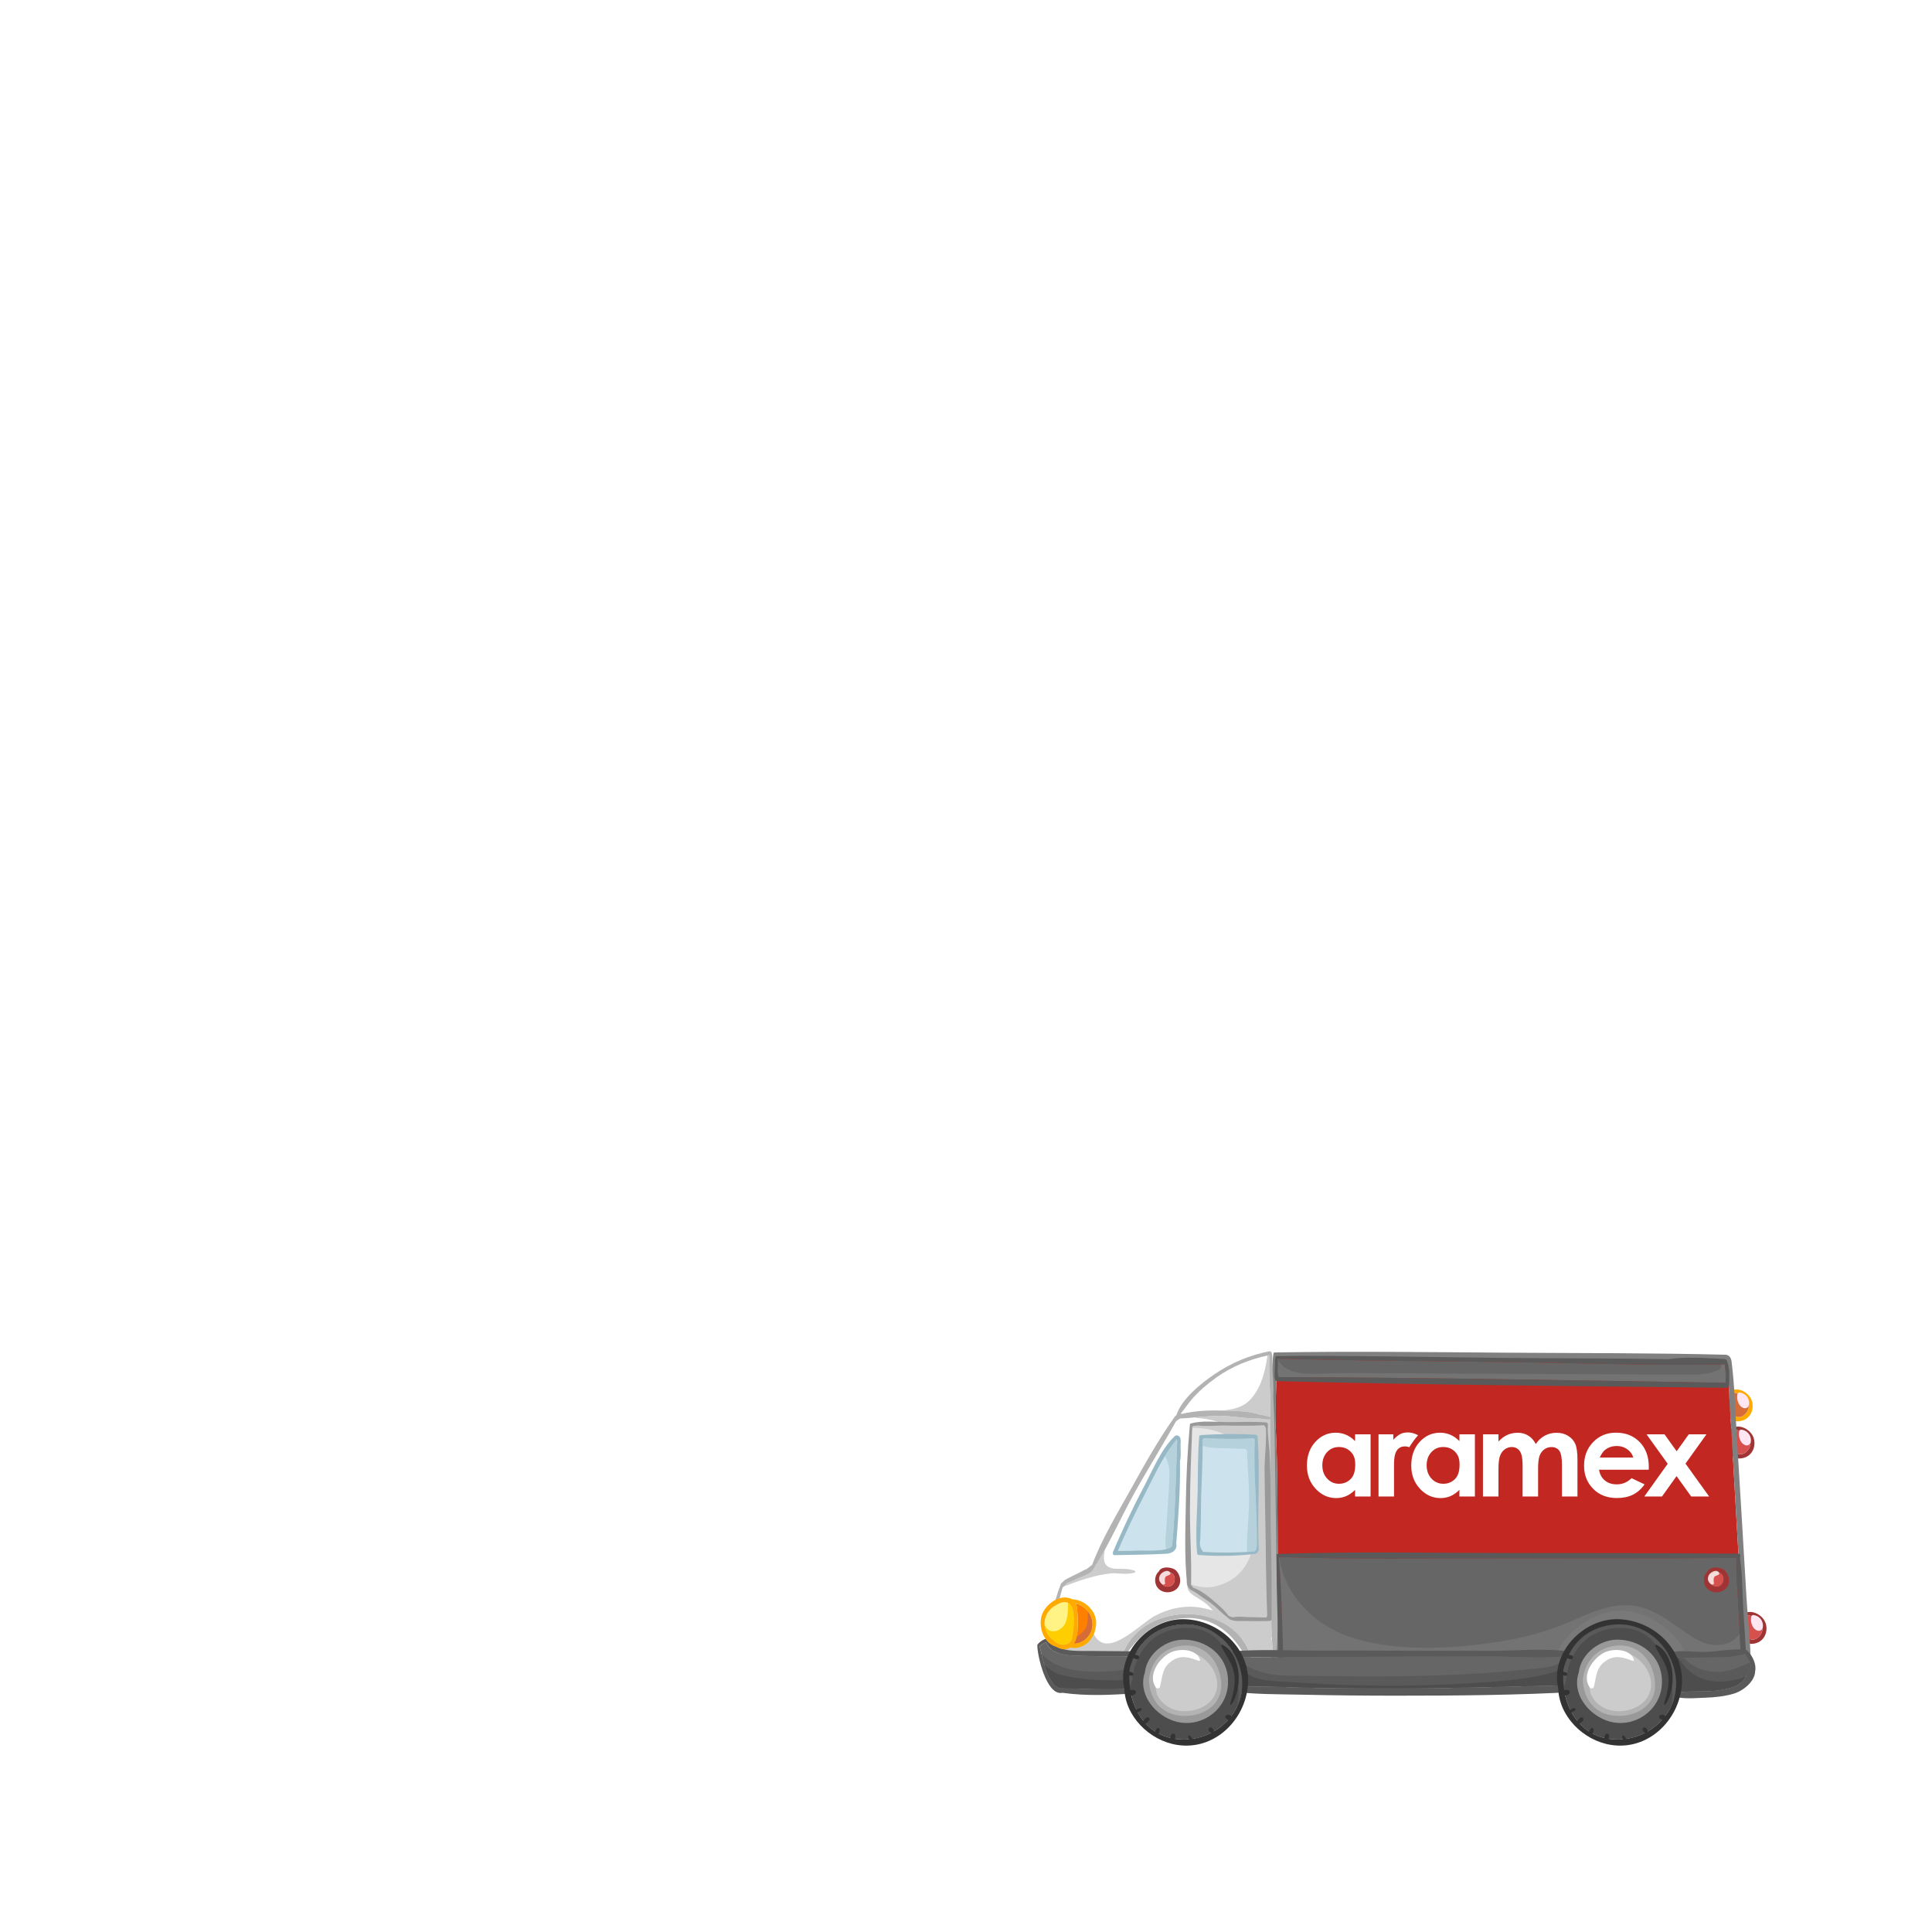 <?xml version="1.0" encoding="utf-8"?>
<!-- Generator: Adobe Illustrator 16.0.0, SVG Export Plug-In . SVG Version: 6.00 Build 0)  -->
<!DOCTYPE svg PUBLIC "-//W3C//DTD SVG 1.1//EN" "http://www.w3.org/Graphics/SVG/1.1/DTD/svg11.dtd">
<svg version="1.1" id="Isolation_Mode" xmlns="http://www.w3.org/2000/svg" xmlns:xlink="http://www.w3.org/1999/xlink" x="0px"
	 y="0px" width="800px" height="800px" viewBox="0 0 800 800" enable-background="new 0 0 800 800" xml:space="preserve">
<g>
	<g>
		<g>
			<path fill="#A03333" d="M731.265,672.653c-0.71-3.068-4.324-5.662-7.48-5.102c-4.87-0.424-5.984,14.869,2.859,12.973
				C730.323,679.734,732.08,676.179,731.265,672.653z M727.735,678.232c-2.664,1.901-5.378-0.42-6.06-2.992
				c-0.673-2.54-0.16-5.223,2.221-6.385c1.987,0.435,3.705,0.805,5.067,2.696C730.552,673.76,729.871,676.706,727.735,678.232z"/>
			<path fill="#D6514D" d="M728.962,671.551c-1.362-1.891-3.08-2.261-5.067-2.697c-2.381,1.163-2.895,3.846-2.221,6.386
				c0.682,2.573,3.396,4.893,6.06,2.992C729.871,676.706,730.552,673.76,728.962,671.551z"/>
			<path fill="#FFE6F2" d="M729.251,674.968c-0.625,0.465-1.513,0.411-2.12-0.065c-0.831-0.362-1.42-1.381-1.713-2.167
				c-0.414-1.113-0.485-2.255-0.232-3.414c0.101-0.466,0.565-0.625,0.98-0.567c1.946,0.27,3.531,1.791,3.791,3.755
				C730.071,673.368,730.007,674.408,729.251,674.968z"/>
		</g>
		<g>
			<path fill="#A03333" d="M726.284,595.891c-0.709-3.067-4.322-5.661-7.479-5.101c-4.871-0.424-5.985,14.869,2.857,12.972
				C725.345,602.972,727.102,599.416,726.284,595.891z M722.756,601.469c-2.664,1.902-5.379-0.419-6.062-2.992
				c-0.673-2.54-0.16-5.222,2.222-6.385c1.986,0.436,3.705,0.805,5.067,2.697C725.573,596.997,724.894,599.943,722.756,601.469z"/>
			<path fill="#D6514D" d="M723.984,594.789c-1.362-1.891-3.081-2.261-5.067-2.697c-2.382,1.163-2.895,3.846-2.222,6.385
				c0.683,2.573,3.398,4.894,6.062,2.992C724.894,599.943,725.573,596.997,723.984,594.789z"/>
			<path fill="#FFE6F2" d="M724.272,598.205c-0.625,0.465-1.512,0.411-2.119-0.065c-0.831-0.362-1.421-1.382-1.713-2.168
				c-0.414-1.112-0.485-2.255-0.232-3.414c0.102-0.465,0.565-0.625,0.981-0.566c1.945,0.269,3.531,1.791,3.791,3.755
				C725.093,596.605,725.027,597.646,724.272,598.205z"/>
		</g>
		<g>
			<path fill="#FFAA00" d="M725.54,580.5c-0.71-3.068-4.323-5.662-7.479-5.102c-4.87-0.425-5.985,14.868,2.859,12.973
				C724.6,587.581,726.357,584.025,725.54,580.5z M722.011,586.078c-2.664,1.902-5.378-0.419-6.061-2.993
				c-0.673-2.539-0.161-5.221,2.222-6.384c1.986,0.435,3.705,0.805,5.066,2.697C724.827,581.605,724.148,584.552,722.011,586.078z"
				/>
			<path fill="#D66D38" d="M723.239,579.398c-1.361-1.892-3.08-2.262-5.066-2.697c-2.383,1.163-2.895,3.845-2.222,6.384
				c0.683,2.574,3.397,4.894,6.061,2.993C724.148,584.552,724.827,581.605,723.239,579.398z"/>
			<path fill="#FFE6F2" d="M723.527,582.813c-0.625,0.465-1.512,0.411-2.12-0.065c-0.83-0.363-1.42-1.382-1.713-2.167
				c-0.414-1.114-0.484-2.256-0.231-3.415c0.101-0.465,0.564-0.624,0.98-0.566c1.946,0.269,3.531,1.791,3.791,3.756
				C724.348,581.214,724.282,582.254,723.527,582.813z"/>
		</g>
	</g>
	<g>
		<g>
			<path fill="#C22821" d="M722.39,688.971c-0.977-9.071-0.963-18.406-1.495-27.461c-0.664-11.312-1.317-22.626-1.965-33.938
				c-0.648-11.313-1.269-22.626-1.914-33.939c-0.486-8.485-1.242-17.053-1.388-25.583c-0.026-0.31-0.024-0.631-0.021-0.953
				c-0.001-0.141,0.001-0.28-0.001-0.422c-0.003-0.399-0.021-0.794-0.118-1.16c-0.211-0.813-0.531-1.627-1.104-2.26
				c-31.218,0.321-62.458-0.293-93.675-0.533c-30.788-0.235-61.597-0.324-92.373-1.293c0.576,5.554,0.106,11.282-0.024,16.846
				c-0.094,3.975,0.159,8.102-0.172,12.11c0.04,0.046,0.076,0.098,0.081,0.174c0.887,17.003,0.67,34.123,0.847,51.149
				c0.088,8.524,0.177,17.049,0.265,25.574c0.077,7.377,0.611,14.873,0.288,22.251c16.267-0.354,32.759,1.304,49.03,1.705
				c15.896,0.393,31.795,0.594,47.695,0.556C658.404,691.718,690.373,690.454,722.39,688.971z"/>
			<path fill="#808080" d="M723.191,661.509c-0.665-11.313-1.34-22.626-2.021-33.938c-0.679-11.313-1.387-22.626-2.069-33.939
				c-0.607-10.067-0.854-20.283-2.155-30.299c-0.099-0.253-0.181-0.526-0.279-0.809c-0.025-0.075-0.058-0.15-0.087-0.226
				c-0.351-0.547-0.774-1.013-1.367-1.199c-0.201-0.063-0.414-0.103-0.631-0.134c-30.609-0.773-61.261-0.631-91.88-0.852
				c-31.623-0.229-63.264-0.624-94.886-0.09c-0.005,0.018-0.014,0.039-0.021,0.058c-0.211-0.042-0.424,0.045-0.467,0.329
				c-0.792,5.21-0.583,10.631-0.553,15.891c0.033,5.855-0.73,12.038,0.283,17.816c0.037,0.213,0.3,0.262,0.458,0.161
				c-0.426,15.131-0.056,30.332,0.011,45.461c0.037,8.524,0.074,17.05,0.112,25.573c0.037,8.479-0.496,17.123,0.127,25.574
				c0.072,0.982,1.266,1.126,1.664,0.435c15.501,2.019,31.626,1.759,47.233,2.207c16.557,0.476,33.119,0.688,49.683,0.687
				c32.099-0.002,64.313-0.625,96.352-2.727c0.097,0.742,0.183,1.485,0.295,2.222c0.17,1.111,1.852,0.78,1.889-0.256
				C725.25,682.908,723.811,672.048,723.191,661.509z M626.346,691.794c-15.9,0.038-31.799-0.163-47.695-0.556
				c-16.271-0.401-32.763-2.059-49.03-1.705c0.323-7.378-0.211-14.874-0.288-22.251c-0.088-8.525-0.177-17.051-0.265-25.574
				c-0.177-17.026,0.04-34.147-0.847-51.149c-0.005-0.077-0.041-0.128-0.081-0.174c0.331-4.008,0.078-8.135,0.172-12.111
				c0.13-5.563,0.6-11.292,0.024-16.845c30.776,0.968,61.585,1.058,92.373,1.293c31.217,0.24,62.457,0.854,93.675,0.533
				c0.572,0.633,0.892,1.447,1.104,2.26c0.097,0.366,0.115,0.761,0.118,1.16c0.002,0.142,0,0.281,0.001,0.422
				c-0.002,0.322-0.004,0.644,0.021,0.953c0.146,8.529,0.902,17.097,1.388,25.583c0.645,11.313,1.266,22.626,1.914,33.939
				c0.648,11.313,1.301,22.626,1.965,33.938c0.532,9.055,0.518,18.39,1.495,27.461C690.373,690.454,658.404,691.718,626.346,691.794
				z"/>
		</g>
		<g>
			<g>
				<path fill="#666666" d="M721.073,687.988c-0.649-7.238-0.754-14.569-1.134-21.823c-0.366-6.966-1.179-14.085-0.895-21.062
					c-31.598,0.221-63.199,0.134-94.799,0.122c-31.547-0.009-63.217,0.587-94.749-0.526c1.389,15.584,1.386,31.381,2.087,47.01
					c0.009,0.213-0.054,0.378-0.14,0.522c31.857-2.643,63.838-3.95,95.792-4.644C658.46,686.91,689.861,686.645,721.073,687.988z"/>
				<path fill="#666666" d="M714.543,567.963c-0.078-1-0.255-2.011-0.341-3.018c-0.018,0.001-0.028,0.01-0.048,0.01
					c-31.202,0.603-62.539-0.629-93.746-1.007c-30.47-0.369-60.973-0.503-91.433-1.377c0.194,0.857,0.085,1.797,0.091,2.696
					c0.005,0.808-0.354,4.098,0.417,4.966c61.679,0.163,123.377,1.338,185.047,2.358
					C714.638,571.051,714.663,569.505,714.543,567.963z"/>
			</g>
			<path opacity="0.5" fill="#808080" enable-background="new    " d="M531.228,691.73c0.087-0.144,0.149-0.309,0.139-0.522
				c-0.7-15.629-0.697-31.426-2.088-47.01c0.103,0.004,0.202,0.006,0.304,0.009c2.065,16.584,15.283,29.447,31.232,34.219
				c18.959,5.672,40.867,4.293,60.236,1.319c10.419-1.599,20.214-4.38,29.873-8.605c7.56-3.306,15.975-7.185,24.465-6.343
				c8.434,0.836,14.327,5.368,21.049,10.102c3.939,2.772,8.673,6.109,13.679,6.278c4.172,0.141,8.185-1.42,10.284-4.675
				c0.155,3.671,0.345,7.339,0.672,10.985c-31.247-1.343-62.684-1.077-93.941-0.399C595.139,687.781,563.121,689.089,531.228,691.73
				z"/>
			<path opacity="0.5" fill="#808080" enable-background="new    " d="M697.187,687.977c-0.752-0.739-1.441-1.53-2.111-2.339
				c0.018,0.059,0.04,0.112,0.058,0.171c0.306,1.105-0.984,1.641-1.764,1.026c-3.564-2.813-5.377-7.326-8.908-10.298
				c-3.717-3.128-8.043-5.084-13.006-4.847c-9.476,0.453-18.396,4.795-23.756,12.612c-0.286,0.417-0.793,0.282-0.943-0.09
				c-0.615,0.566-1.247,1.104-1.931,1.563c-0.106,0.073-0.211-0.046-0.194-0.149c0.794-5.095,6.188-10.114,10.254-12.926
				c4.983-3.446,11.043-6.044,17.234-5.733c11.373,0.57,22.961,9.157,26.936,19.921C699.456,687.979,697.94,688.718,697.187,687.977
				z"/>
			<path opacity="0.5" fill="#808080" enable-background="new    " d="M529.065,565.266c-0.006-0.899,0.102-1.839-0.091-2.696
				c0.003,0,0.006,0,0.009,0c3.652,8.473,17.499,5.964,24.878,5.981c7.937,0.021,15.872,0.051,23.81,0.087l47.617,0.226
				c16.534,0.077,33.068,0.154,49.603,0.232c7.936,0.038,15.873,0.117,23.809,0.115c4.584-0.001,9.323-0.126,13.288-2.126
				c0.292-0.374,0.564-0.771,0.757-1.177c-0.008-0.313-0.014-0.624-0.021-0.938c0.478-0.009,0.955-0.009,1.432-0.018
				c0.02,0,0.03-0.009,0.048-0.01c0.086,1.007,0.263,2.018,0.34,3.018c0.121,1.543,0.095,3.089-0.012,4.63
				c-61.67-1.02-123.368-2.194-185.047-2.358C528.713,569.364,529.072,566.074,529.065,565.266z"/>
			<g>
				<path fill="#5A5A5A" d="M723.061,688.602c-0.095-7.471-0.802-14.979-1.208-22.437c-0.385-7.071-0.345-14.323-1.393-21.334
					c0.438-0.492,0.23-1.489-0.63-1.496c-31.857-0.273-63.722-0.229-95.583-0.264c-31.824-0.035-63.772-0.692-95.583,0.416
					c-0.503,0.018-0.668,0.508-0.512,0.853c-0.001,0.016-0.008,0.024-0.008,0.04c-0.242,15.74,0.964,31.595,1.439,47.329
					c0.011,0.366,0.189,0.617,0.427,0.774c-0.503,0.399-0.384,1.373,0.414,1.328c31.598-1.772,63.189-3.388,94.836-4.011
					c32.104-0.632,64.141-0.063,96.239,0.346c0.505,0.505,1.488,0.358,1.558-0.505C723.226,689.323,723.226,688.929,723.061,688.602
					z M627.236,687.587c-31.954,0.694-63.935,2.001-95.792,4.644c0.086-0.144,0.149-0.309,0.139-0.522
					c-0.7-15.629-0.697-31.426-2.086-47.01c31.532,1.112,63.202,0.517,94.749,0.526c31.6,0.012,63.201,0.099,94.799-0.121
					c-0.284,6.976,0.529,14.095,0.895,21.061c0.38,7.254,0.485,14.585,1.134,21.823C689.861,686.645,658.46,686.91,627.236,687.587z
					"/>
				<path fill="#5A5A5A" d="M714.825,563.044c-0.074-0.134-0.19-0.167-0.305-0.154c-0.025-0.019-0.057-0.03-0.085-0.045
					c-0.099-0.059-0.211-0.102-0.35-0.108c-7.475-0.355-15.794-1.08-23.313,0.071c-22.782-0.434-45.615-0.257-68.368-0.527
					c-31.238-0.372-62.505-0.994-93.746-0.843c-0.448,0.002-0.616,0.421-0.512,0.746c-0.264,0.734-0.195,1.498-0.218,2.358
					c-0.041,1.454-0.011,2.903-0.143,4.352c-0.062,0.69-0.045,1.528,0.247,2.102c-0.026,0.434,0.234,0.893,0.798,0.907
					c61.974,1.545,123.997,2.063,185.985,2.741c0.453,0.006,0.738-0.238,0.881-0.552c0.146-0.12,0.249-0.299,0.26-0.537
					C716.108,570.347,716.425,565.956,714.825,563.044z M714.531,572.591c-61.67-1.02-123.368-2.194-185.047-2.358
					c-0.771-0.868-0.412-4.158-0.417-4.966c-0.006-0.899,0.102-1.839-0.091-2.696c30.46,0.874,60.963,1.007,91.433,1.377
					c31.207,0.379,62.544,1.609,93.746,1.007c0.02,0,0.03-0.009,0.048-0.01c0.086,1.007,0.263,2.018,0.341,3.018
					C714.663,569.505,714.638,571.051,714.531,572.591z"/>
			</g>
		</g>
	</g>
	<g>
		<g>
			<path fill="#FFFFFF" d="M489.031,585.138c0.053,0.117,0.107,0.235,0.166,0.336c0.008,0.014,0.021,0.021,0.03,0.034
				c5.513-1.371,11.619-1.605,17.182-1.414c4.79,0.165,10.65,0.035,15.376,1.7c0.761,0.013,1.552,0.25,2.245,0.438
				c0.315,0.086,0.684,0.157,1.035,0.264c0.296,0.062,0.58,0.156,0.846,0.302c0.039-2.753,0.105-5.505,0.168-8.256
				c-0.563-5.719-0.53-11.773-0.521-17.396c-7.854,1.578-15.431,4.607-21.962,9.298c-3.572,2.564-6.983,5.434-9.896,8.743
				C492.061,581.051,490.674,583.246,489.031,585.138z"/>
			<path fill="#FFFFFF" d="M527.24,684.771c-1.222-9.396-0.709-19.323-0.819-28.771c-0.122-10.567-0.258-21.136-0.311-31.704
				s-0.17-21.136-0.232-31.704c-0.01-1.622,0-3.243,0.021-4.864c-0.059,0.011-0.115-0.005-0.173,0
				c-1.065,0.21-2.408-0.137-3.438-0.246c-0.396-0.042-0.793-0.072-1.188-0.105c-5.424,0.125-11.185-1.183-16.604-1.103
				c-5.345,0.079-10.622,0.868-15.938,1.116c-0.282,0.213-0.565,0.424-0.866,0.613c-0.28,0.176-0.535,0.422-0.801,0.646
				c-5.542,10.004-11.67,19.701-17.226,29.707c-5.743,10.344-10.565,21.515-16.936,31.477c0.001,0.096-0.027,0.193-0.097,0.284
				c-1.363,1.778-3.949,2.415-5.947,3.334c-1.621,0.745-3.242,1.513-4.908,2.157c-0.544,0.489-1.099,1.315-1.776,1.703
				c-1.385,4.904-2.688,9.793-3.166,14.908c-0.367,3.96-0.002,8.047-0.578,11.961c9.938,1.803,18.678,2.087,28.699,0.686
				c8.282-22.589,47.521-22.076,53.138,2.085c2.236-1.061,8.615,0.932,8.896-1.671C527.012,685.065,527.109,684.896,527.24,684.771z
				"/>
		</g>
		<g>
			<path fill="#CCCCCC" d="M527.187,684.308c-0.182,0.158-0.379,0.305-0.594,0.437c-0.918,0.565-1.801,0.011-2.104-0.811
				c-0.282,0.13-0.57,0.253-0.882,0.36c-0.634,0.22-1.193-0.08-1.506-0.558c-0.921,0.567-1.901,1.053-2.944,1.464
				c-0.615,0.242-1.143-0.034-1.447-0.49c-0.003,0.001-0.007,0.003-0.011,0.005c0-0.002-0.001-0.003-0.002-0.005
				c-0.073,0.03-0.146,0.063-0.217,0.097c-7.379-22.023-44.5-21.838-52.528,0.061c-9.208,1.289-17.343,1.137-26.31-0.292
				c-0.509-0.256-1.008-0.526-1.482-0.829c-0.299-0.19-0.554-0.378-0.789-0.563c0.176-1.604,0.226-3.231,0.247-4.864
				c1.208-0.867,2.831-1.586,4.191-2.135c1.836-0.74,5.69-3.082,8.386-2.949c0.37-0.118,0.762-0.213,1.14-0.168
				c0.37,0.045,0.72,0.263,0.911,0.562c0.257-0.09,0.568-0.001,0.664,0.336c4.46,15.731,19.584-1.278,26.247-4.847
				c5.797-3.104,12.485-4.566,19.039-3.436c1.67,0.287,3.35,0.68,4.982,1.207c-0.644-0.786-1.327-1.54-2.07-2.234
				c-1.344-1.253-3.023-2.19-4.579-3.224c-1.844-0.978-3.899-2.522-3.827-4.495c-0.447-1.313-0.6-3.113,0.724-3.902
				c0.159-0.095,0.36-0.005,0.413,0.168c0.355,1.195-0.118,2.44,0.377,3.634c0.207,0.499,0.543,1.15,0.957,1.707
				c0.235,0.226,0.485,0.439,0.756,0.639c1.421,0.43,2.832,1.295,4.088,2.259c1.196,0.59,2.353,1.206,3.266,2.001
				c1.432,1.245,2.875,2.717,3.912,4.388c0.437,0.48,0.953,0.98,1.373,1.531c0.037,0.022,0.077,0.044,0.114,0.067
				c0.25,0.161,0.522,0.342,0.814,0.534c0.038,0.023,0.074,0.051,0.112,0.073c2.073-0.812,4.527-0.452,6.738-0.445
				c2.684,0.009,5.368,0.03,8.053,0.047c0.648-2.913,0.957-5.89,1.146-8.891c-1.1-6.408-0.388-13.687-0.544-19.986
				c-0.187-7.601-0.049-15.327-1.034-22.879c-0.948-7.247-2.755-14.97-7.311-20.883c-5.348-6.944-11.778-9.173-20.232-9.897
				c-0.17-0.014-0.291-0.093-0.371-0.196c3.136-0.285,6.274-0.58,9.438-0.627c0.718-0.011,1.439,0.005,2.167,0.036
				c0.1,0.04,0.2,0.07,0.299,0.112c-0.029-0.03-0.055-0.068-0.085-0.1c4.706,0.226,9.587,1.16,14.225,1.053
				c0.395,0.033,0.792,0.063,1.188,0.105c1.031,0.109,2.374,0.456,3.438,0.246c0.058-0.005,0.113,0.011,0.173,0
				c-0.019,1.622-0.03,3.242-0.021,4.864c0.049,8.117,0.122,16.233,0.182,24.35c-0.073-0.028-0.144-0.063-0.206-0.107
				c0.081,0.591,0.148,1.184,0.218,1.777c0.015,1.896,0.031,3.79,0.041,5.686c0.054,10.568,0.188,21.137,0.312,31.704
				c0.084,7.215-0.189,14.707,0.218,22.031c-0.101,0.116-0.191,0.241-0.292,0.355c0.177,0.239,0.285,0.526,0.29,0.829
				c0.026-0.004,0.056,0.002,0.083,0C526.832,680.928,526.98,682.626,527.187,684.308z"/>
			<path fill="#CCCCCC" d="M446.683,653.45c1.998-0.919,4.584-1.557,5.947-3.334c0.07-0.091,0.098-0.188,0.097-0.284
				c1.675-2.619,3.239-5.324,4.744-8.073c-0.702,3.611-0.787,6.972,3.392,7.688c0.104,0.018,0.181,0.059,0.261,0.097
				c0.441,0.02,0.88,0.037,1.313,0.046c2.474,0.05,5.037-0.07,7.381,0.8c0.374,0.14,0.414,0.677,0,0.799
				c-2.749,0.814-5.765,0.393-8.593,0.241c-0.169-0.008-0.339-0.013-0.509-0.021c-0.042,0.01-0.078,0.031-0.122,0.036
				c-7.093,0.657-13.202,2.904-19.813,5.346c-0.059,0.021-0.113,0.032-0.166,0.035c0.414-0.401,0.793-0.883,1.162-1.216
				C443.442,654.966,445.063,654.197,446.683,653.45z"/>
		</g>
		<path fill="#CCCCCC" d="M505.713,584.078c4.604-0.398,9.061-1.079,12.46-5.051c4.321-5.051,5.695-11.345,6.665-17.719
			c0.24-0.051,0.479-0.113,0.72-0.162c-0.01,5.623-0.043,11.678,0.521,17.396c-0.063,2.751-0.129,5.503-0.168,8.256
			c-0.266-0.146-0.55-0.24-0.846-0.302c-0.351-0.107-0.72-0.178-1.035-0.264c-0.693-0.188-1.484-0.425-2.245-0.438
			c-4.726-1.665-10.586-1.535-15.376-1.7C506.18,584.087,505.944,584.084,505.713,584.078z"/>
		<path fill="#B3B3B3" d="M528.669,656.004c-0.116-10.568-0.223-21.137-0.408-31.704c-0.187-10.566-0.309-21.137-0.486-31.704
			c-0.08-4.759-0.309-9.513-0.524-14.266c0.169-3.881-0.033-7.953-0.408-11.888c-0.026-1.62-0.041-3.24-0.026-4.861
			c-0.033-0.317-0.064-0.627-0.121-0.899c-0.042-0.209-0.103-0.468-0.158-0.738c-0.222-0.168-0.456-0.317-0.697-0.449
			c-8.335,1.583-16.014,4.83-23.031,9.604c-5.477,3.726-13.629,10.218-15.718,16.988c-0.171,0.025-0.34,0.104-0.468,0.282
			c-6.986,9.759-12.915,20.466-18.751,30.944c-5.479,9.838-11.646,20.025-15.637,30.635c-0.726,0.574-1.455,1.154-2.197,1.714
			c-1.207,0.447-2.361,1.185-3.481,1.725c-1.867,0.901-3.761,1.778-5.566,2.808c-0.157,0.129-0.319,0.254-0.467,0.396
			c-0.388,0.374-0.767,0.751-1.16,1.114c-3.253,8.129-6.046,20.166-3.854,28.666c-0.081,0.177-0.039,0.402,0.171,0.521
			c0.066,0.075,0.157,0.113,0.255,0.104c9.159,3.255,20.082,3.641,29.475,1.234c0.402-0.103,0.536-0.405,0.497-0.701
			c6.376-9.047,13.403-15.071,25.076-15.515c12.694-0.48,20.907,7.763,25.899,18.36c0.323,0.688,1.162,0.387,1.371-0.188
			c0.765,0.365,1.699,0.191,2.663,0.193c1.688,0.004,3.398,0.09,5.084-0.038c1.6-0.12,3.311-1.627,2.472-3.206
			C529.556,675.624,528.776,665.558,528.669,656.004z M493.699,579.189c2.914-3.311,6.325-6.181,9.896-8.744
			c6.531-4.69,14.107-7.72,21.962-9.299c-0.01,5.623-0.043,11.678,0.521,17.396c-0.063,2.751-0.129,5.503-0.168,8.256
			c-0.266-0.146-0.55-0.24-0.846-0.302c-0.351-0.107-0.72-0.178-1.035-0.264c-0.693-0.188-1.484-0.425-2.245-0.438
			c-4.726-1.665-10.586-1.535-15.376-1.7c-5.563-0.191-11.669,0.043-17.182,1.414c-0.009-0.013-0.022-0.02-0.03-0.034
			c-0.059-0.101-0.112-0.219-0.166-0.336C490.674,583.246,492.061,581.051,493.699,579.189z M526.988,685.282
			c-0.28,2.603-6.66,0.61-8.896,1.671c-5.617-24.161-44.856-24.674-53.138-2.085c-10.021,1.401-18.761,1.117-28.699-0.686
			c0.576-3.914,0.211-8.001,0.578-11.961c0.478-5.116,1.781-10.004,3.166-14.907c0.677-0.389,1.232-1.215,1.776-1.704
			c1.666-0.644,3.287-1.412,4.908-2.157c1.998-0.919,4.584-1.556,5.947-3.334c0.07-0.091,0.098-0.188,0.097-0.284
			c6.371-9.962,11.193-21.133,16.936-31.477c5.556-10.005,11.684-19.703,17.226-29.707c0.266-0.225,0.521-0.471,0.801-0.646
			c0.301-0.189,0.584-0.4,0.866-0.612c5.316-0.248,10.593-1.038,15.938-1.117c5.419-0.08,11.18,1.228,16.604,1.103
			c0.395,0.033,0.792,0.063,1.188,0.105c1.031,0.109,2.374,0.456,3.438,0.246c0.058-0.005,0.114,0.011,0.173,0
			c-0.019,1.622-0.03,3.242-0.021,4.864c0.062,10.568,0.179,21.137,0.232,31.704c0.054,10.568,0.188,21.137,0.312,31.704
			c0.109,9.447-0.404,19.374,0.818,28.771C527.109,684.896,527.012,685.065,526.988,685.282z"/>
	</g>
	<g>
		<g>
			<path fill="#666666" d="M653.619,697.698c0.097-0.002,0.184,0.008,0.272,0.016c0.27-1.982,0.511-3.923,0.051-5.974
				c-0.139-0.622-1.459-4.868-2.363-6.412c-10.917,1.85-22.911,0.563-33.964,0.574c-11.958,0.011-23.915,0.03-35.873,0.078
				c-11.957,0.046-23.916,0.132-35.873,0.083c-11.883-0.049-24.033,0.738-35.873-0.317c-0.239-0.021-0.42-0.113-0.565-0.231
				c-0.162,0.438-0.46,0.509-1.08,1.563c-0.982,1.669-1.86,3.486-1.892,5.471c-0.03,1.897,0.236,3.924,1.19,5.612
				c0.063,0.108,0.337,0.308,0.637,0.511c12.128-0.913,24.55,0.071,36.703,0.246c11.789,0.169,23.581,0.246,35.373,0.218
				C604.807,699.075,629.19,698.207,653.619,697.698z"/>
			<path fill="#5A5A5A" d="M653.942,691.742c0.46,2.051,0.219,3.992-0.051,5.974c-0.088-0.008-0.175-0.018-0.272-0.016
				c-24.43,0.508-48.813,1.376-73.257,1.437c-11.792,0.028-23.584-0.049-35.373-0.218c-12.153-0.175-24.574-1.159-36.703-0.246
				c-0.3-0.203-0.574-0.403-0.637-0.511c-0.954-1.688-1.22-3.715-1.189-5.612c0.031-1.985,0.909-3.802,1.891-5.471
				c0.62-1.055,0.918-1.126,1.08-1.563c0.146,0.118,0.326,0.21,0.565,0.231c0.54,0.049,1.085,0.074,1.628,0.115
				c7.918,8.762,19.363,7.953,30.725,8.084c11.771,0.134,23.542,0.273,35.313,0.151c12.41-0.128,24.828-0.454,37.211-1.318
				c5.863-0.41,11.723-0.891,17.563-1.538c5.382-0.598,13.376-0.461,16.492-5.531c0.889-0.11,1.775-0.233,2.652-0.381
				C652.484,686.873,653.804,691.119,653.942,691.742z"/>
			<path fill="#4D4D4D" d="M649.128,697.799c-22.928,0.514-45.82,1.279-68.765,1.336c-11.792,0.028-23.584-0.049-35.373-0.218
				c-9.495-0.137-19.15-0.755-28.705-0.59c-2.156-1.188-4.156-2.75-5.928-4.825c-1.304-1.528,0.285-3.625,1.779-3.264
				c0.188-0.572,1.137-0.752,1.537-0.155c3.98,5.935,11.168,5.812,17.556,6.228c5.924,0.387,11.852,0.77,17.783,1.048
				c11.209,0.525,22.433,0.767,33.653,0.601c11.222-0.166,22.44-0.617,33.632-1.473c10.707-0.82,21.386-1.789,31.521-5.569
				c0.845-0.316,2.122,0.346,2.248,1.276C650.358,694.338,649.98,696.19,649.128,697.799z"/>
			<path fill="#5A5A5A" d="M651.686,683.567c-0.396-0.389-1.055-0.067-1.131,0.376c-10.643-1.598-22.23-0.387-32.939-0.385
				c-11.958,0.003-23.915-0.006-35.873-0.041c-11.957-0.033-23.916-0.107-35.873-0.046c-11.883,0.062-24.033-0.712-35.873,0.354
				c-0.584,0.053-0.882,0.46-0.914,0.886c-2.266,0.395-3.568,3.907-4.156,5.813c-0.979,3.176-0.181,6.643,1.449,9.43
				c0.172,0.294,0.513,0.507,0.859,0.493c0.677-0.026,0.932-0.029,1.313-0.22c10.313,1.454,20.973,1.303,31.414,1.523
				c12.629,0.267,25.264,0.397,37.898,0.397c25.222-0.003,50.608-0.179,75.782-1.636c0.117-0.007,0.226-0.023,0.331-0.045
				c0.41,0.283,1.068,0.267,1.304-0.242C657.71,694.992,655.68,687.494,651.686,683.567z M580.363,699.137
				c-11.792,0.028-23.584-0.049-35.373-0.218c-12.153-0.175-24.575-1.159-36.703-0.246c-0.3-0.203-0.574-0.403-0.637-0.511
				c-0.954-1.688-1.22-3.715-1.189-5.612c0.031-1.986,0.909-3.802,1.891-5.471c0.62-1.056,0.918-1.126,1.08-1.563
				c0.146,0.118,0.326,0.21,0.565,0.231c11.84,1.055,23.99,0.268,35.873,0.317c11.957,0.049,23.916-0.037,35.873-0.084
				c11.958-0.047,23.915-0.066,35.873-0.077c11.053-0.011,23.047,1.276,33.964-0.574c0.904,1.544,2.224,5.79,2.363,6.412
				c0.46,2.051,0.219,3.992-0.051,5.974c-0.088-0.008-0.175-0.018-0.272-0.016C629.19,698.207,604.807,699.075,580.363,699.137z"/>
		</g>
		<g>
			<path fill="#666666" d="M724.873,689.813c-0.06-0.446-0.161-0.892-0.336-1.331c-0.512-1.306-1.367-2.448-1.941-3.709
				c-5.013,1.757-11.245,1.465-16.475,1.541c-4.531,0.066-10.148,0.854-14.462-0.896c-2.866,1.183-3.955,3.876-4.149,6.933
				c-0.155,2.429-0.785,6.181,1.255,8.026c1.084,0.981,2.298,1.07,3.539,0.97c6.475-1.742,13.77-0.436,20.439-1.623
				c3.038-0.541,6.575-1.25,8.798-3.599C723.394,694.167,723.811,692.078,724.873,689.813z"/>
			<path fill="#5A5A5A" d="M723.555,688.814c0.375-0.168,0.679-0.298,0.952-0.401c0.01,0.022,0.021,0.045,0.03,0.067
				c0.175,0.44,0.276,0.886,0.336,1.331c-1.063,2.267-1.479,4.355-3.332,6.313c-2.223,2.349-5.76,3.058-8.798,3.599
				c-6.669,1.187-13.964-0.119-20.439,1.623c-1.241,0.1-2.455,0.01-3.539-0.97c-2.04-1.845-1.41-5.597-1.255-8.026
				c0.194-3.057,1.284-5.75,4.149-6.933c1.752,0.711,3.722,1,5.743,1.092c3.874,4.624,10.299,6.388,16.312,5.585
				C717.405,691.602,720.198,690.316,723.555,688.814z"/>
			<path fill="#4D4D4D" d="M722.875,694.314c-0.354,0.616-0.773,1.22-1.332,1.81c-2.224,2.349-5.761,3.058-8.799,3.599
				c-6.669,1.187-13.964-0.119-20.439,1.623c-1.241,0.1-2.455,0.01-3.539-0.97c-2.04-1.845-1.41-5.597-1.255-8.026
				c0.194-3.057,1.284-5.75,4.149-6.933c1.029,0.418,2.136,0.688,3.281,0.861c2.551,4.154,5.93,7.68,10.905,9.144
				C711.755,697.16,717.322,696.107,722.875,694.314z"/>
			<path fill="#5A5A5A" d="M723.617,683.675c-0.089-0.239-0.304-0.441-0.641-0.483c-5.396-0.689-11.382,0.669-16.855,0.838
				c-4.756,0.147-10.43-1.061-14.963,0.423c-5.229-0.143-5.687,7.884-5.764,11.719c-0.044,2.199,0.773,5.146,2.796,6.377
				c2.403,1.462,4.744,0.479,7.226,0.399c3.496,0.526,7.253,0.158,10.693,0.034c3.996-0.146,7.994-0.541,11.835-1.683
				c3.817-1.133,8.761-5.008,8.829-9.313C727.398,689.155,725.614,685.459,723.617,683.675z M721.541,696.125
				c-2.223,2.349-5.76,3.058-8.798,3.599c-6.669,1.187-13.964-0.118-20.439,1.623c-1.241,0.1-2.455,0.011-3.539-0.97
				c-2.04-1.845-1.41-5.597-1.255-8.026c0.194-3.057,1.284-5.75,4.149-6.933c4.313,1.75,9.931,0.962,14.462,0.896
				c5.229-0.076,11.463,0.216,16.475-1.541c0.574,1.261,1.429,2.403,1.941,3.709c0.175,0.439,0.276,0.885,0.336,1.33
				C723.811,692.078,723.394,694.167,721.541,696.125z"/>
		</g>
		<g>
			<path fill="#666666" d="M471.723,691.243c0.309-1.734,0.254-3.699,0.75-5.429c-9.139-0.058-18.331,0.154-27.458-0.229
				c-4.392-0.184-10.228-0.982-11.834-5.649c-0.338,0.223-0.73,0.379-1.082,0.581c-0.57,0.329-1.115,0.706-1.664,1.07
				c1.604,5.484,2.736,14.645,8.207,17.439c10.392,0.169,20.589,0.82,30.997,0.061C469.7,696.496,471.263,693.825,471.723,691.243z"
				/>
			<path fill="#5A5A5A" d="M473.944,685.276c0.273-0.596-0.008-1.467-0.864-1.474c-6.946-0.059-13.895-0.115-20.842-0.175
				c-6.85-0.057-13.352,0.649-18.514-4.464c-0.03-0.214-0.17-0.421-0.381-0.461c-0.685-0.126-1.355,0.294-1.922,0.652
				c-0.639,0.401-1.188,0.865-1.653,1.457c-0.116,0.053-0.214,0.146-0.222,0.306c-0.178,3.924,3.733,21.29,10.372,19.829
				c9.873,1.402,20.241,0.949,30.109,0.21c0.975-0.073,1.234-1.198,0.789-1.769c1.795-1.865,2.332-5.207,2.843-7.611
				C474.084,689.781,474.613,687.291,473.944,685.276z M469.639,699.087c-10.408,0.759-20.605,0.108-30.997-0.061
				c-5.471-2.794-6.603-11.955-8.207-17.439c0.549-0.364,1.094-0.741,1.664-1.07c0.352-0.201,0.744-0.358,1.082-0.581
				c1.606,4.668,7.442,5.465,11.834,5.649c9.127,0.383,18.319,0.171,27.458,0.23c-0.496,1.729-0.441,3.694-0.75,5.428
				C471.263,693.825,469.7,696.496,469.639,699.087z"/>
			<path fill="#5A5A5A" d="M438.643,699.027c-4.475-2.286-6.045-8.829-7.348-14.139c5.338,5.389,11.769,6.967,19.942,7.238
				c3.797,0.126,7.61,0.116,11.393-0.296c3.071-0.334,6.12-1.058,9.193-1.345c-0.033,0.254-0.058,0.512-0.101,0.757
				c-0.46,2.582-2.021,5.253-2.084,7.844C459.23,699.847,449.032,699.195,438.643,699.027z"/>
			<path fill="#4D4D4D" d="M470.42,695.497c-0.406,1.203-0.754,2.405-0.781,3.59c-10.408,0.759-20.605,0.108-30.997-0.061
				c-3.295-1.684-5.012-5.678-6.21-9.785c1.904,1.858,4.034,3.456,6.563,4.177c3.937,1.122,8.038,1.64,12.112,1.976
				C457.563,695.926,463.984,695.956,470.42,695.497z"/>
		</g>
	</g>
	<g>
		<g>
			<g>
				<path fill="#4D4D4D" d="M514.394,696.319c-0.546-13.311-11.925-24.898-25.713-23.606c-11.559,1.083-18.6,8.644-20.987,18.653
					c0.008,0.041,0.018,0.081,0.013,0.13c-1.067,12.701,4.744,26.347,18.822,28.523
					C500.718,722.213,515.008,711.294,514.394,696.319z"/>
				<path fill="#5A5A5A" d="M512.216,706.799c0.365-2.014,0.791-4.01,0.645-6.113c-0.277-3.987-1.045-7.809-2.524-11.53
					c-2.884-7.262-7.161-13.583-15.5-14.828c-7.526-1.123-15.759,1.309-20.584,7.468c-2.358,3.011-4.155,6.507-4.87,10.291
					c-0.415,2.2-0.462,4.057-1.32,6.078c-0.052,0.123-0.14,0.209-0.244,0.267c-0.267-2.294-0.303-4.63-0.11-6.936
					c0.005-0.049-0.005-0.089-0.013-0.13c2.387-10.01,9.428-17.57,20.987-18.653c13.788-1.292,25.167,10.295,25.713,23.606
					C514.551,700.125,513.74,703.667,512.216,706.799z"/>
				<path fill="#333333" d="M509.976,705.732c-0.195,0.277-0.675,0.116-0.571-0.241c1.346-4.599,2.602-8.974,1.323-13.786
					c-1.031-3.882-3.43-6.574-5.011-10.093c-0.157-0.351,0.168-0.728,0.535-0.534C514.188,685.252,514.566,699.204,509.976,705.732z
					"/>
				<path fill="#333333" d="M490.257,670.466c-14.303-0.281-27.855,13.761-24.775,28.299c0.015,0.074,0.046,0.129,0.078,0.186
					c0.235,11.601,10.3,21.778,21.895,23.581c15.285,2.375,28.017-10.045,29.278-24.645
					C518.044,682.723,504.632,670.747,490.257,670.466z M509.887,710.563c-0.668-0.641-1.932-0.792-2.491,0.056
					c-0.179,0.271-0.091,0.616,0.108,0.843c0.162,0.183,0.377,0.278,0.589,0.392c0.175,0.096,0.325,0.203,0.479,0.308
					c-1.739,1.914-3.791,3.548-6.056,4.837c0.116-0.236,0.138-0.515-0.042-0.782c-0.191-0.287-0.391-0.506-0.654-0.725
					c-0.722-0.599-1.69,0.134-1.283,0.988c0.146,0.31,0.312,0.559,0.541,0.813c0.132,0.146,0.289,0.211,0.45,0.238
					c-2.446,1.251-5.106,2.115-7.867,2.513c-0.11-0.54-0.552-1.086-0.98-1.357c-0.301-0.19-0.689,0.06-0.693,0.398
					c-0.004,0.346,0.135,0.638,0.256,0.956c0.022,0.058,0.045,0.105,0.067,0.159c-1.903,0.166-3.844,0.119-5.781-0.181
					c-0.057-0.01-0.109-0.022-0.165-0.032c0.242-0.466,0.372-1.006,0.269-1.48c-0.14-0.639-1.012-0.835-1.449-0.382
					c-0.358,0.371-0.524,0.959-0.535,1.521c-1.757-0.424-3.37-1.038-4.845-1.812c0.048-0.116,0.094-0.232,0.141-0.349
					c0.204-0.505,0.325-0.959,0.211-1.502c-0.077-0.36-0.593-0.601-0.904-0.367c-0.439,0.33-0.668,0.722-0.849,1.237
					c-0.017,0.046-0.032,0.093-0.049,0.139c-1.465-0.935-2.778-2.035-3.935-3.276c0.121-0.082,0.238-0.17,0.344-0.255
					c0.42-0.34,0.841-0.644,1.146-1.097c0.46-0.687-0.449-1.584-1.134-1.134c-0.256,0.169-0.916,0.778-1.31,1.383
					c-0.902-1.108-1.701-2.302-2.391-3.568c0.188-0.091,0.373-0.188,0.559-0.276c0.479-0.229,0.896-0.434,1.088-0.961
					c0.068-0.188-0.076-0.398-0.258-0.451c-0.47-0.136-0.865,0.043-1.275,0.267c-0.218,0.118-0.443,0.229-0.664,0.35
					c-0.9-1.859-1.588-3.851-2.072-5.912c0.632-0.067,1.294-0.277,1.653-0.693c0.355-0.414,0.367-1.134-0.183-1.413
					c-0.558-0.283-1.256-0.246-1.897-0.063c-0.33-2.03-0.47-4.107-0.428-6.18c0.359,0.095,0.739,0.142,1.044,0.174
					c0.813,0.086,0.877-1.115,0.184-1.352c-0.341-0.116-0.753-0.228-1.156-0.262c0.016-0.258,0.02-0.518,0.041-0.776
					c0.004-0.049-0.006-0.089-0.014-0.13c0.403-1.694,0.952-3.311,1.622-4.844c0.558,0.338,1.154,0.619,1.816,0.5
					c0.754-0.137,0.688-1.102,0.19-1.464c-0.387-0.28-0.926-0.309-1.424-0.277c3.442-6.876,9.716-11.719,18.781-12.568
					c13.788-1.292,25.167,10.295,25.713,23.606C514.616,701.749,512.868,706.636,509.887,710.563z"/>
			</g>
			<g>
				<path fill="#CCCCCC" d="M505.65,696.691c-0.627-8.631-6.627-16.265-16.15-15.248c-7.921,0.845-12.704,6.396-13.726,13.64
					c-0.071,7.141,3.871,13.925,11.879,15.206C496.482,711.701,506.395,706.938,505.65,696.691z"/>
				<path fill="#B3B3B3" d="M487.459,680.427c-8.725,1-15.142,11.194-12.275,19.172c0.74,3.416,2.499,6.548,5.407,8.793
					c9.354,7.226,22.534,3.125,26.32-7.998C510.813,688.931,497.739,679.249,487.459,680.427z M484.512,707.207
					c-2.413-1.209-4.226-3.166-5.372-5.451c-2.049-7.348-0.943-14.517,7.417-17.419c8.058-2.797,17.339,4.826,17.46,12.838
					C504.162,706.967,491.943,710.93,484.512,707.207z"/>
				<path fill="#999999" d="M491.034,678.96c-8.189-0.455-16.104,5.837-16.972,13.588c-2.863,8.3,3.294,16.761,11.225,19.785
					c10.527,4.014,21.999-3.221,23.12-14.051C509.537,687.354,501.411,679.538,491.034,678.96z M487.653,710.289
					c-8.008-1.281-11.95-8.065-11.879-15.206c1.022-7.244,5.805-12.795,13.726-13.64c9.523-1.017,15.523,6.617,16.15,15.248
					C506.395,706.938,496.482,711.701,487.653,710.289z"/>
			</g>
			<path fill="#FFFFFF" d="M496.389,687.73c-3.93-1.439-7.253-2.617-11.122,0.001c-4.103,2.775-3.85,6.428-4.943,10.711
				c-0.218,0.853-1.31,0.889-1.757,0.229c-3.439-5.069,1.323-11.894,5.883-14.292c3.646-1.918,10.89-1.77,12.459,2.831
				C497.009,687.502,496.687,687.838,496.389,687.73z"/>
		</g>
		<g>
			<g>
				<path fill="#4D4D4D" d="M694.061,696.319c-0.546-13.311-11.925-24.898-25.713-23.606c-11.559,1.083-18.601,8.644-20.988,18.653
					c0.009,0.041,0.019,0.081,0.014,0.13c-1.067,12.701,4.744,26.347,18.822,28.523
					C680.385,722.213,694.675,711.294,694.061,696.319z"/>
				<path fill="#5A5A5A" d="M691.882,706.799c0.365-2.014,0.792-4.01,0.646-6.113c-0.277-3.987-1.045-7.809-2.523-11.53
					c-2.885-7.262-7.162-13.583-15.502-14.828c-7.525-1.123-15.758,1.309-20.584,7.468c-2.358,3.011-4.154,6.507-4.869,10.291
					c-0.415,2.2-0.463,4.057-1.32,6.078c-0.052,0.123-0.14,0.209-0.244,0.267c-0.268-2.294-0.303-4.63-0.11-6.936
					c0.005-0.049-0.005-0.089-0.014-0.13c2.387-10.01,9.429-17.57,20.988-18.653c13.788-1.292,25.167,10.295,25.713,23.606
					C694.217,700.125,693.406,703.667,691.882,706.799z"/>
				<path fill="#333333" d="M689.643,705.732c-0.195,0.277-0.675,0.116-0.571-0.241c1.345-4.599,2.601-8.974,1.323-13.786
					c-1.031-3.882-3.43-6.574-5.011-10.093c-0.157-0.351,0.168-0.728,0.534-0.534C693.855,685.252,694.232,699.204,689.643,705.732z
					"/>
				<path fill="#333333" d="M669.923,670.466c-14.302-0.281-27.855,13.761-24.775,28.299c0.015,0.074,0.047,0.129,0.078,0.186
					c0.236,11.601,10.301,21.778,21.895,23.581c15.285,2.375,28.018-10.045,29.278-24.645
					C697.71,682.723,684.298,670.747,669.923,670.466z M689.554,710.563c-0.668-0.641-1.931-0.792-2.491,0.056
					c-0.179,0.271-0.091,0.616,0.108,0.843c0.163,0.183,0.378,0.278,0.589,0.392c0.174,0.096,0.325,0.203,0.479,0.308
					c-1.739,1.914-3.791,3.548-6.056,4.837c0.116-0.236,0.138-0.515-0.042-0.782c-0.191-0.287-0.391-0.506-0.655-0.725
					c-0.721-0.599-1.688,0.134-1.282,0.988c0.146,0.31,0.312,0.559,0.54,0.813c0.134,0.146,0.29,0.211,0.45,0.238
					c-2.444,1.251-5.105,2.115-7.867,2.513c-0.108-0.54-0.552-1.086-0.979-1.357c-0.301-0.19-0.689,0.06-0.693,0.398
					c-0.005,0.346,0.135,0.638,0.256,0.956c0.022,0.058,0.045,0.105,0.067,0.159c-1.904,0.166-3.843,0.119-5.781-0.181
					c-0.057-0.01-0.108-0.022-0.166-0.032c0.243-0.466,0.373-1.006,0.27-1.48c-0.14-0.639-1.011-0.835-1.449-0.382
					c-0.358,0.371-0.524,0.959-0.535,1.521c-1.757-0.424-3.37-1.038-4.845-1.812c0.047-0.116,0.094-0.232,0.141-0.349
					c0.204-0.505,0.325-0.959,0.21-1.502c-0.076-0.36-0.592-0.601-0.902-0.367c-0.44,0.33-0.669,0.722-0.851,1.237
					c-0.016,0.046-0.032,0.093-0.048,0.139c-1.465-0.935-2.778-2.035-3.935-3.276c0.122-0.082,0.238-0.17,0.344-0.255
					c0.42-0.34,0.841-0.644,1.145-1.097c0.461-0.687-0.448-1.584-1.133-1.134c-0.257,0.169-0.916,0.778-1.311,1.383
					c-0.901-1.108-1.701-2.302-2.39-3.568c0.188-0.091,0.372-0.188,0.558-0.276c0.48-0.229,0.897-0.434,1.089-0.961
					c0.068-0.188-0.076-0.398-0.257-0.451c-0.471-0.136-0.866,0.043-1.276,0.267c-0.218,0.118-0.444,0.229-0.664,0.35
					c-0.899-1.859-1.589-3.851-2.072-5.912c0.633-0.067,1.294-0.277,1.652-0.693c0.356-0.414,0.368-1.134-0.182-1.413
					c-0.558-0.283-1.255-0.246-1.897-0.063c-0.33-2.03-0.47-4.107-0.429-6.18c0.359,0.095,0.74,0.142,1.045,0.174
					c0.812,0.086,0.877-1.115,0.183-1.352c-0.34-0.116-0.752-0.228-1.156-0.262c0.017-0.258,0.021-0.518,0.041-0.776
					c0.005-0.049-0.005-0.089-0.014-0.13c0.404-1.694,0.953-3.311,1.623-4.844c0.557,0.338,1.153,0.619,1.815,0.5
					c0.755-0.137,0.688-1.102,0.19-1.464c-0.386-0.28-0.925-0.309-1.423-0.277c3.442-6.876,9.716-11.719,18.781-12.568
					c13.788-1.292,25.167,10.295,25.713,23.606C694.283,701.749,692.535,706.636,689.554,710.563z"/>
			</g>
			<g>
				<path fill="#CCCCCC" d="M685.317,696.691c-0.627-8.631-6.627-16.265-16.15-15.248c-7.921,0.845-12.705,6.396-13.727,13.64
					c-0.07,7.141,3.872,13.925,11.879,15.206C676.149,711.701,686.062,706.938,685.317,696.691z"/>
				<path fill="#B3B3B3" d="M667.124,680.427c-8.723,1-15.14,11.194-12.273,19.172c0.74,3.416,2.498,6.548,5.407,8.793
					c9.354,7.226,22.533,3.125,26.319-7.998C690.48,688.931,677.405,679.249,667.124,680.427z M664.179,707.207
					c-2.413-1.209-4.226-3.166-5.373-5.451c-2.049-7.348-0.942-14.517,7.418-17.419c8.057-2.797,17.339,4.826,17.459,12.838
					C683.829,706.967,671.61,710.93,664.179,707.207z"/>
				<path fill="#999999" d="M670.701,678.96c-8.189-0.455-16.104,5.837-16.972,13.588c-2.863,8.3,3.293,16.761,11.224,19.785
					c10.528,4.014,22-3.221,23.12-14.051C689.204,687.354,681.077,679.538,670.701,678.96z M667.319,710.289
					c-8.007-1.281-11.949-8.065-11.879-15.206c1.022-7.244,5.806-12.795,13.727-13.64c9.523-1.017,15.523,6.617,16.15,15.248
					C686.062,706.938,676.149,711.701,667.319,710.289z"/>
			</g>
			<path fill="#FFFFFF" d="M676.056,687.73c-3.931-1.439-7.254-2.617-11.122,0.001c-4.104,2.775-3.85,6.428-4.944,10.711
				c-0.218,0.853-1.309,0.889-1.756,0.229c-3.439-5.069,1.322-11.894,5.883-14.292c3.646-1.918,10.89-1.77,12.458,2.831
				C676.675,687.502,676.354,687.838,676.056,687.73z"/>
		</g>
	</g>
	<g>
		<g>
			<path fill="#FFF385" d="M444.156,677.344c0.17-1.229,0.313-2.464,0.362-3.705c0.122-3.091,0.843-11.794-5.095-9.986
				c-4.444,1.352-8.013,5.88-6.572,10.727c0.919,3.091,2.79,4.698,5.193,6.238C440.724,681.559,443.619,681.225,444.156,677.344z"/>
			<path fill="#FF7F00" d="M452.199,670.955c-0.818-3.722-3.321-6.057-6.744-7.055c0.541,1.182,0.588,2.679,0.699,4.275
				c0.233,3.283,0.384,7.39-0.613,10.566c-0.223,0.714-0.503,1.315-0.817,1.835C449.503,680.58,453.244,675.698,452.199,670.955z"/>
		</g>
		<g>
			<path fill="#FFCE00" d="M438.043,680.617c-2.402-1.54-4.273-3.147-5.192-6.238c-0.194-0.65-0.291-1.293-0.313-1.925
				c0.115,0.42,0.251,0.808,0.429,1.136c0.058,0.066,0.108,0.138,0.146,0.217c0.013,0.028,0.025,0.056,0.038,0.082
				c2.048,3.147,7.075,1.322,8.286-2.531c0.782-2.482,0.805-4.954,0.769-7.53c-0.001-0.047,0.019-0.083,0.024-0.126
				c2.863,1.391,2.386,7.463,2.288,9.938c-0.049,1.241-0.192,2.477-0.362,3.705C443.619,681.225,440.724,681.559,438.043,680.617z"
				/>
			<path fill="#D66D38" d="M444.723,680.576c0.314-0.52,0.594-1.121,0.817-1.835c0.117-0.371,0.218-0.755,0.304-1.149
				c0.047-0.023,0.096-0.043,0.141-0.071c0.16-0.102,0.293-0.209,0.422-0.331c1.451-0.787,2.695-1.945,3.342-3.494
				c0.938-2.241,0.471-4.213,0.827-6.385c0.756,1.018,1.313,2.229,1.624,3.644C453.244,675.698,449.503,680.58,444.723,680.576z"/>
		</g>
		<path fill="#FFAA00" d="M444.115,662.235c-0.046-0.003-0.082,0.011-0.124,0.016c-0.301-0.183-0.646-0.342-1.046-0.472
			c-4.948-1.61-10.91,3.316-11.814,7.975c-0.933,4.803,1.306,10.752,6.237,12.162c2.11,1.19,4.324,1.413,6.013,0.17
			c0.129,0.141,0.302,0.248,0.549,0.27c5.635,0.472,9.346-4.061,9.918-9.317C454.462,667.386,449.507,662.549,444.115,662.235z
			 M438.043,680.618c-2.403-1.54-4.274-3.147-5.193-6.238c-1.441-4.847,2.128-9.375,6.572-10.727
			c5.938-1.808,5.217,6.896,5.095,9.986c-0.049,1.241-0.192,2.477-0.362,3.705C443.619,681.225,440.724,681.559,438.043,680.618z
			 M444.724,680.576c0.314-0.52,0.594-1.121,0.817-1.835c0.997-3.176,0.846-7.283,0.613-10.566
			c-0.112-1.596-0.158-3.093-0.699-4.275c3.422,0.997,5.926,3.333,6.744,7.055C453.244,675.698,449.503,680.58,444.724,680.576z"/>
	</g>
	<g>
		<path fill="#A03333" d="M487.041,650.379c-1.489-1.578-6.178-2.05-7.129,0.262c-1.266,1.049-1.866,2.984-1.474,4.815
			c0.782,3.649,4.942,4.801,7.921,3.104C489.427,656.813,489.244,652.71,487.041,650.379z M485.519,656.196
			c-1.323,1.355-3.574,0.931-4.562-0.534c-0.778-1.156-0.599-2.912,0.308-3.95c1.181-0.449,2.243-1.085,3.622-0.452
			C486.814,652.144,486.855,654.827,485.519,656.196z"/>
		<path fill="#D6514D" d="M484.887,651.26c-1.379-0.633-2.441,0.003-3.622,0.452c-0.907,1.038-1.086,2.794-0.308,3.95
			c0.988,1.465,3.239,1.889,4.562,0.534C486.855,654.827,486.814,652.144,484.887,651.26z"/>
		<path opacity="0.8" fill="#FFFFFF" enable-background="new    " d="M484.387,652.041c-0.578,0.383-1.69,0.441-1.926,1.252
			c-0.113,0.39-0.173,0.831-0.155,1.239c0.016,0.383,0.163,0.753,0.132,1.139c-0.024,0.275-0.197,0.439-0.467,0.467
			c-0.795,0.082-1.364-0.655-1.725-1.266c-0.47-0.793-0.353-1.941,0.118-2.708c0.708-1.151,3.021-2.523,4.146-1.083
			C484.76,651.4,484.743,651.805,484.387,652.041z"/>
	</g>
	<g>
		<path fill="#A03333" d="M714.291,650.379c-1.489-1.578-6.178-2.05-7.129,0.262c-1.266,1.049-1.866,2.984-1.474,4.815
			c0.782,3.649,4.942,4.801,7.921,3.104C716.677,656.813,716.494,652.71,714.291,650.379z M712.769,656.196
			c-1.323,1.355-3.574,0.931-4.562-0.534c-0.778-1.156-0.599-2.912,0.308-3.95c1.181-0.449,2.243-1.085,3.622-0.452
			C714.064,652.144,714.105,654.827,712.769,656.196z"/>
		<path fill="#D6514D" d="M712.137,651.26c-1.379-0.633-2.441,0.003-3.622,0.452c-0.907,1.038-1.086,2.794-0.308,3.95
			c0.988,1.465,3.239,1.889,4.562,0.534C714.105,654.827,714.064,652.144,712.137,651.26z"/>
		<path opacity="0.8" fill="#FFFFFF" enable-background="new    " d="M711.637,652.041c-0.578,0.383-1.69,0.441-1.926,1.252
			c-0.113,0.39-0.173,0.831-0.155,1.239c0.016,0.383,0.163,0.753,0.132,1.139c-0.024,0.275-0.197,0.439-0.467,0.467
			c-0.795,0.082-1.364-0.655-1.725-1.266c-0.47-0.793-0.353-1.941,0.118-2.708c0.708-1.151,3.021-2.523,4.146-1.083
			C712.01,651.4,711.993,651.805,711.637,652.041z"/>
	</g>
	<g>
		<path fill="#E6E6E6" d="M524.705,669.05c-0.504-13.318-0.519-26.673-0.775-39.998c-0.125-6.554-0.242-13.106-0.313-19.662
			c-0.064-5.878,0.865-12.082,0.573-17.946c-0.02-0.05-0.027-0.099-0.053-0.151c-0.179-0.38-0.331-0.812-0.688-1.066
			c-0.029-0.021-0.035-0.054-0.056-0.081c-5.547,0.392-11.158,0.151-16.713,0.161c-3.376,0.004-7.005,0.366-10.445,0.024
			c-0.282,0.012-0.571,0.017-0.843,0.036c-0.559,0.038-1.186,0.052-1.675,0.372c-0.458,11.379-0.922,22.746-0.97,34.142
			c-0.045,10.426,0.746,20.938,0.474,31.357c0.057,0.108,0.119,0.216,0.196,0.317c0.199,0.264,0.56,0.553,0.731,0.867
			c2.898,1.036,5.667,3.072,7.966,5.057c2.19,1.891,4.875,4.045,6.592,6.523c0.566,0.321,1.155,0.549,1.793,0.667
			c1.933-0.44,4.074-0.146,6.038-0.108c2.565,0.052,5.124,0.112,7.687,0.229c0.169-0.148,0.316-0.318,0.387-0.54
			C524.637,669.174,524.675,669.117,524.705,669.05z"/>
		<path fill="#CCCCCC" d="M516.539,669.563c-1.964-0.038-4.105-0.332-6.039,0.107c-0.636-0.118-1.224-0.345-1.789-0.665
			c-0.001-0.001-0.002-0.001-0.004-0.002c-1.716-2.478-4.401-4.632-6.591-6.522c-2.299-1.986-5.069-4.022-7.966-5.058
			c-0.171-0.313-0.532-0.603-0.732-0.867c-0.076-0.101-0.138-0.209-0.195-0.317c0.001-0.016,0.001-0.03,0.001-0.045
			c3.405,0.917,6.776,1.591,10.465,0.578c3.944-1.083,7.742-3.047,10.397-6.253c5.62-6.787,6.196-15.803,6.338-24.26
			c0.142-8.549-0.184-18.247-5.428-25.463c-5.317-7.314-12.803-9.485-21.298-9.563c0.007-0.165,0.013-0.329,0.021-0.493
			c0.488-0.32,1.115-0.334,1.675-0.372c0.272-0.018,0.561-0.024,0.843-0.036c3.44,0.342,7.069-0.019,10.445-0.024
			c5.555-0.01,11.166,0.231,16.713-0.16c0.021,0.026,0.027,0.06,0.056,0.081c0.357,0.254,0.509,0.685,0.688,1.065
			c0.025,0.052,0.033,0.102,0.053,0.152c0.292,5.863-0.637,12.067-0.573,17.945c0.071,6.556,0.188,13.108,0.313,19.662
			c0.256,13.325,0.271,26.681,0.775,39.998c-0.03,0.066-0.069,0.123-0.094,0.199c-0.071,0.222-0.218,0.392-0.387,0.54
			C521.663,669.673,519.105,669.612,516.539,669.563z"/>
		<path fill="#999999" d="M526.249,631.02c-0.053-6.556-0.099-13.108-0.206-19.663c-0.053-3.283-0.156-6.553-0.323-9.831
			c-0.197-3.84-0.981-8.017-0.722-11.799c0.013-0.173-0.071-0.288-0.187-0.358c-0.063-0.179-0.223-0.327-0.482-0.349
			c-5.205-0.418-10.469-0.186-15.687-0.162c-5.07,0.022-10.835-0.805-15.729,0.611c-0.098,0.028-0.123,0.134-0.085,0.211
			c-0.064,0.078-0.115,0.171-0.128,0.295c-1.02,10.935-1.517,21.985-1.685,32.965c-0.166,10.901-0.625,22.188,0.553,33.074
			c0.116,0.25,0.18,0.529,0.25,0.805c0.394,0.707,0.899,1.38,1.455,1.646c0.792,0.378,1.573,0.753,2.288,1.271
			c0.75,0.543,1.607,1.1,2.383,1.72c1.101,0.728,2.202,1.449,3.254,2.213c2.828,2.054,5.123,4.867,7.966,6.811
			c0.014,0.013,0.021,0.028,0.037,0.036c1.912,0.955,4.026,0.668,6.136,0.71c3.205,0.064,6.408,0.083,9.613,0.016
			c0.141-0.003,0.251-0.043,0.349-0.1c0.524,0.206,1.232-0.054,1.243-0.796C526.714,657.244,526.354,644.12,526.249,631.02z
			 M524.612,669.251c-0.071,0.222-0.218,0.393-0.387,0.54c-2.563-0.118-5.122-0.178-7.687-0.229
			c-1.964-0.038-4.105-0.332-6.039,0.107c-0.637-0.118-1.226-0.346-1.792-0.667c-1.717-2.478-4.402-4.632-6.592-6.522
			c-2.299-1.986-5.068-4.022-7.966-5.058c-0.171-0.313-0.532-0.603-0.731-0.867c-0.077-0.101-0.139-0.209-0.196-0.317
			c0.272-10.419-0.519-20.93-0.475-31.357c0.049-11.396,0.513-22.763,0.971-34.142c0.488-0.32,1.115-0.334,1.675-0.372
			c0.272-0.018,0.561-0.024,0.843-0.036c3.44,0.342,7.069-0.019,10.445-0.024c5.555-0.01,11.166,0.231,16.713-0.16
			c0.021,0.026,0.027,0.06,0.056,0.081c0.357,0.254,0.508,0.685,0.688,1.065c0.025,0.052,0.033,0.102,0.053,0.152
			c0.292,5.863-0.637,12.067-0.573,17.945c0.071,6.556,0.188,13.108,0.313,19.662c0.256,13.325,0.271,26.681,0.775,39.998
			C524.675,669.117,524.637,669.174,524.612,669.251z"/>
	</g>
	<g>
		<path fill="#CCE2ED" d="M520.481,640.194c0.125-14.673-1.479-29.434-0.894-44.12c-0.079-0.127-0.169-0.246-0.277-0.347
			c-0.075-0.067-0.15-0.128-0.22-0.191c-6.662,0.407-13.62,0.352-20.309-0.005c-0.138,0.076-0.291,0.125-0.453,0.217
			c-0.142,0.081-0.261,0.184-0.38,0.288c0.172,7.84-0.315,15.756-0.562,23.586c-0.204,6.494,0.01,13.168-0.541,19.68
			c0.043,0.444,0.09,0.891,0.255,1.326c0.287,0.755,0.644,1.373,1.141,1.969c0.007,0,0.017-0.001,0.025-0.001
			c2.478,0.125,4.956,0.243,7.438,0.266c4.614,0.041,9.21-0.143,13.813-0.41c0.202-0.26,0.445-0.502,0.58-0.803
			c0.144-0.323,0.255-0.672,0.282-1.026C520.393,640.461,520.425,640.327,520.481,640.194z"/>
		<path opacity="0.5" fill="#9FC2CC" enable-background="new    " d="M519.518,642.45c-1.063,0.062-2.122,0.118-3.184,0.169
			c-0.218-7.567,1.022-15.461,0.898-22.987c-0.104-6.323-0.664-12.638-0.886-18.956c-0.181-0.232-0.376-0.457-0.586-0.67
			c-2.154-0.052-4.298-0.203-6.289-0.275c-3.717-0.139-7.868,0.088-11.492-1.03c-0.004-0.888-0.012-1.776-0.032-2.663
			c0.119-0.104,0.238-0.207,0.38-0.288c0.162-0.092,0.315-0.141,0.453-0.217c6.688,0.357,13.646,0.412,20.309,0.005
			c0.07,0.063,0.145,0.124,0.22,0.191c0.107,0.101,0.198,0.22,0.277,0.347c-0.586,14.686,1.019,29.448,0.894,44.12
			c-0.055,0.132-0.087,0.266-0.1,0.427c-0.027,0.354-0.138,0.703-0.282,1.026C519.963,641.949,519.72,642.191,519.518,642.45z"/>
		<path fill="#97B9C6" d="M520.71,594.723c-0.026-0.326-0.263-0.496-0.508-0.514c-0.101-0.067-0.219-0.119-0.372-0.129
			c-7.216-0.443-14.821-0.33-22.052,0.128c-0.014-0.018-0.033-0.029-0.049-0.045c-0.318,0.066-0.649,0.095-0.951,0.254
			c-0.06,0.031-0.121,0.069-0.183,0.106c-0.005,0.026-0.018,0.05-0.02,0.08c-0.627,7.647-0.521,15.422-0.655,23.095
			c-0.146,8.253-0.979,16.797-0.271,25.02c0.008,0.086,0.046,0.159,0.097,0.223c-0.22,0.438,0.229,0.924,0.662,0.956
			c7.791,0.577,15.611,0.451,23.367-0.477c0.324-0.164,0.656-0.307,0.927-0.499c0.241-0.354,0.416-0.749,0.529-1.206
			C520.516,626.108,521.93,610.332,520.71,594.723z M520.379,640.623c-0.027,0.355-0.138,0.703-0.282,1.026
			c-0.135,0.301-0.378,0.543-0.58,0.803c-4.603,0.267-9.2,0.451-13.813,0.41c-2.481-0.023-4.959-0.141-7.438-0.266
			c-0.008,0-0.018,0.001-0.025,0.001c-0.497-0.596-0.854-1.214-1.141-1.969c-0.165-0.435-0.212-0.882-0.255-1.326
			c0.551-6.512,0.337-13.186,0.541-19.68c0.247-7.83,0.734-15.746,0.562-23.586c0.119-0.104,0.238-0.207,0.38-0.288
			c0.162-0.092,0.315-0.141,0.453-0.217c6.688,0.357,13.646,0.412,20.309,0.005c0.07,0.063,0.145,0.124,0.22,0.191
			c0.107,0.101,0.198,0.22,0.277,0.347c-0.586,14.686,1.019,29.448,0.894,44.12C520.425,640.327,520.393,640.461,520.379,640.623z"
			/>
	</g>
	<g>
		<path fill="#CCE2ED" d="M487.443,596.645c-0.042-0.236-0.098-0.419-0.164-0.564c-5.744,6.788-9.706,15.91-13.765,23.748
			c-3.806,7.35-7.346,14.808-10.629,22.404c3.252-0.081,6.504-0.161,9.757-0.241c1.532-0.038,10.964,0.559,12.683-1.824
			C486.701,625.629,486.846,611.195,487.443,596.645z"/>
		<path opacity="0.5" fill="#9FC2CC" enable-background="new    " d="M482.898,641.435c-0.678-2.958-0.12-6.131,0.081-9.21
			c0.297-4.52,0.595-9.039,0.912-13.558c0.209-2.969,0.266-6.103,0.378-9.263c-0.034-0.435-0.077-0.865-0.132-1.294
			c-0.263-2.069-0.91-3.658-1.697-5.188c1.485-2.427,3.071-4.751,4.839-6.841c0.066,0.145,0.122,0.328,0.164,0.563
			c-0.597,14.551-0.741,28.984-2.118,43.522C484.904,640.751,484.016,641.154,482.898,641.435z"/>
		<path fill="#97B9C6" d="M488.618,604.959c0.54-2.077,0.188-4.62,0.229-6.679c0.031-1.653,0.441-3.657-1.633-3.929
			c-0.183-0.023-0.325,0.03-0.438,0.118c-0.108,0.034-0.218,0.091-0.322,0.19c-5.721,5.417-9.226,14.283-12.881,21.156
			c-4.651,8.748-8.823,17.768-12.729,26.869c-0.24,0.56,0.025,1.296,0.733,1.278c7.16-0.166,14.344-0.188,21.494-0.593
			c2.569-0.146,4.552-1.805,3.988-4.27C487.99,627.871,488.767,616.326,488.618,604.959z M485.324,640.168
			c-1.719,2.383-11.151,1.786-12.683,1.824c-3.253,0.08-6.505,0.16-9.757,0.241c3.283-7.596,6.824-15.054,10.629-22.404
			c4.059-7.838,8.021-16.96,13.765-23.748c0.066,0.145,0.122,0.328,0.164,0.563C486.846,611.195,486.701,625.629,485.324,640.168z"
			/>
	</g>
</g>
<path fill="#FFFFFF" d="M561.119,596.736c-1.137-1.158-2.375-2.03-3.712-2.607c-1.341-0.583-2.774-0.872-4.301-0.874
	c-3.314-0.001-6.134,1.268-8.455,3.806c-2.321,2.539-3.482,5.796-3.484,9.771c-0.002,3.833,1.194,7.038,3.595,9.617
	c2.395,2.583,5.235,3.875,8.521,3.875c1.465,0.003,2.824-0.266,4.077-0.79c1.253-0.528,2.505-1.391,3.75-2.594l-0.001,2.726
	l6.417-0.001v-25.739h-6.404L561.119,596.736z M559.426,612.283c-1.322,1.414-2.983,2.117-4.985,2.118
	c-1.94-0.002-3.575-0.721-4.901-2.159c-1.328-1.438-1.992-3.275-1.989-5.503c0.004-2.215,0.655-4.026,1.959-5.442
	c1.306-1.416,2.941-2.12,4.913-2.119c2.021,0,3.69,0.697,5.011,2.085c1.315,1.396,1.743,2.979,1.739,5.226
	C561.171,608.781,560.743,610.869,559.426,612.283z M604.317,596.736c-1.136-1.158-2.375-2.03-3.712-2.607
	c-1.34-0.583-2.774-0.872-4.3-0.874c-3.314-0.001-6.135,1.268-8.456,3.806c-2.321,2.539-3.481,5.796-3.483,9.771
	c-0.002,3.833,1.193,7.038,3.593,9.617c2.396,2.583,5.237,3.875,8.522,3.875c1.464,0.003,2.824-0.266,4.077-0.79
	c1.253-0.528,2.504-1.391,3.75-2.594l-0.001,2.726l6.416-0.001v-25.739h-6.404L604.317,596.736z M602.62,612.283
	c-1.319,1.414-2.981,2.117-4.983,2.118c-1.94-0.002-3.575-0.721-4.901-2.159c-1.328-1.438-1.992-3.275-1.989-5.503
	c0.003-2.215,0.654-4.026,1.958-5.442c1.308-1.416,2.942-2.12,4.915-2.119c2.021,0,3.688,0.697,5.009,2.086
	c1.316,1.396,1.744,2.979,1.74,5.225C604.367,608.781,603.941,610.869,602.62,612.283z M649.323,594.556
	c-1.376-0.853-2.972-1.278-4.787-1.278c-1.756,0-3.37,0.396-4.853,1.19c-1.479,0.795-2.728,1.953-3.745,3.481
	c-0.782-1.529-1.814-2.69-3.097-3.484c-1.285-0.797-2.725-1.193-4.322-1.197c-1.58,0-3.039,0.301-4.38,0.904
	c-1.337,0.604-2.556,1.518-3.65,2.742v-2.99h-6.417l-0.012,25.74h6.417l0.006-11.42c0.003-2.466,0.219-4.276,0.65-5.423
	c0.433-1.15,1.084-2.042,1.957-2.681c0.873-0.636,1.843-0.955,2.908-0.958c0.96,0.005,1.775,0.258,2.453,0.761
	c0.675,0.506,1.181,1.271,1.519,2.303c0.339,1.029,0.506,2.693,0.506,4.992l-0.009,12.426h6.422l0.002-11.578
	c0.004-2.452,0.218-4.231,0.642-5.341c0.425-1.108,1.074-1.979,1.946-2.605c0.87-0.628,1.858-0.942,2.962-0.942
	c1.447,0,2.527,0.519,3.253,1.546c0.725,1.032,1.084,3.002,1.083,5.913l-0.005,13.009h6.415l0.009-15.073
	c0-3.091-0.3-5.324-0.902-6.693C651.695,596.521,650.703,595.408,649.323,594.556z M675.589,612.079
	c-1.717,1.714-3.771,2.565-6.156,2.565c-2.003-0.002-3.643-0.552-4.932-1.644c-1.29-1.098-2.079-2.573-2.377-4.431l20.581,0.013
	l0.024-1.225c0-4.238-1.257-7.652-3.775-10.239c-2.516-2.582-5.787-3.876-9.809-3.88c-3.788-0.001-6.937,1.295-9.447,3.892
	c-2.512,2.592-3.767,5.853-3.771,9.777c-0.002,3.836,1.257,7.024,3.771,9.574s5.771,3.821,9.771,3.822
	c2.578,0.001,4.803-0.459,6.681-1.383c1.874-0.922,3.483-2.349,4.828-4.278L675.589,612.079z M664.775,600.248
	c1.346-0.995,2.914-1.491,4.702-1.488c1.646,0,3.091,0.442,4.334,1.33c1.247,0.889,2.08,2.036,2.502,3.453l-13.891-0.008
	C663.141,601.967,663.927,600.869,664.775,600.248z M697.933,606.047l8.673-12.127h-7.319l-5.019,7.018l-5.036-7.018h-7.433
	l8.761,12.2l-9.685,13.544h7.317l6.032-8.438l6.058,8.438h7.433L697.933,606.047z M582.971,593.136c-1.19,0-2.221,0.223-3.093,0.66
	c-0.853,0.427-1.829,1.213-2.932,2.363l-0.002-2.235h-6.127v25.74h6.417l-0.004-13.384c-0.001-4.908,1.352-7.365,4.62-7.366
	c0.569,0,1.146,0.119,1.731,0.343c1.053-1.77,2.27-3.431,3.631-4.96C585.748,593.538,584.33,593.135,582.971,593.136z"/>
</svg>
